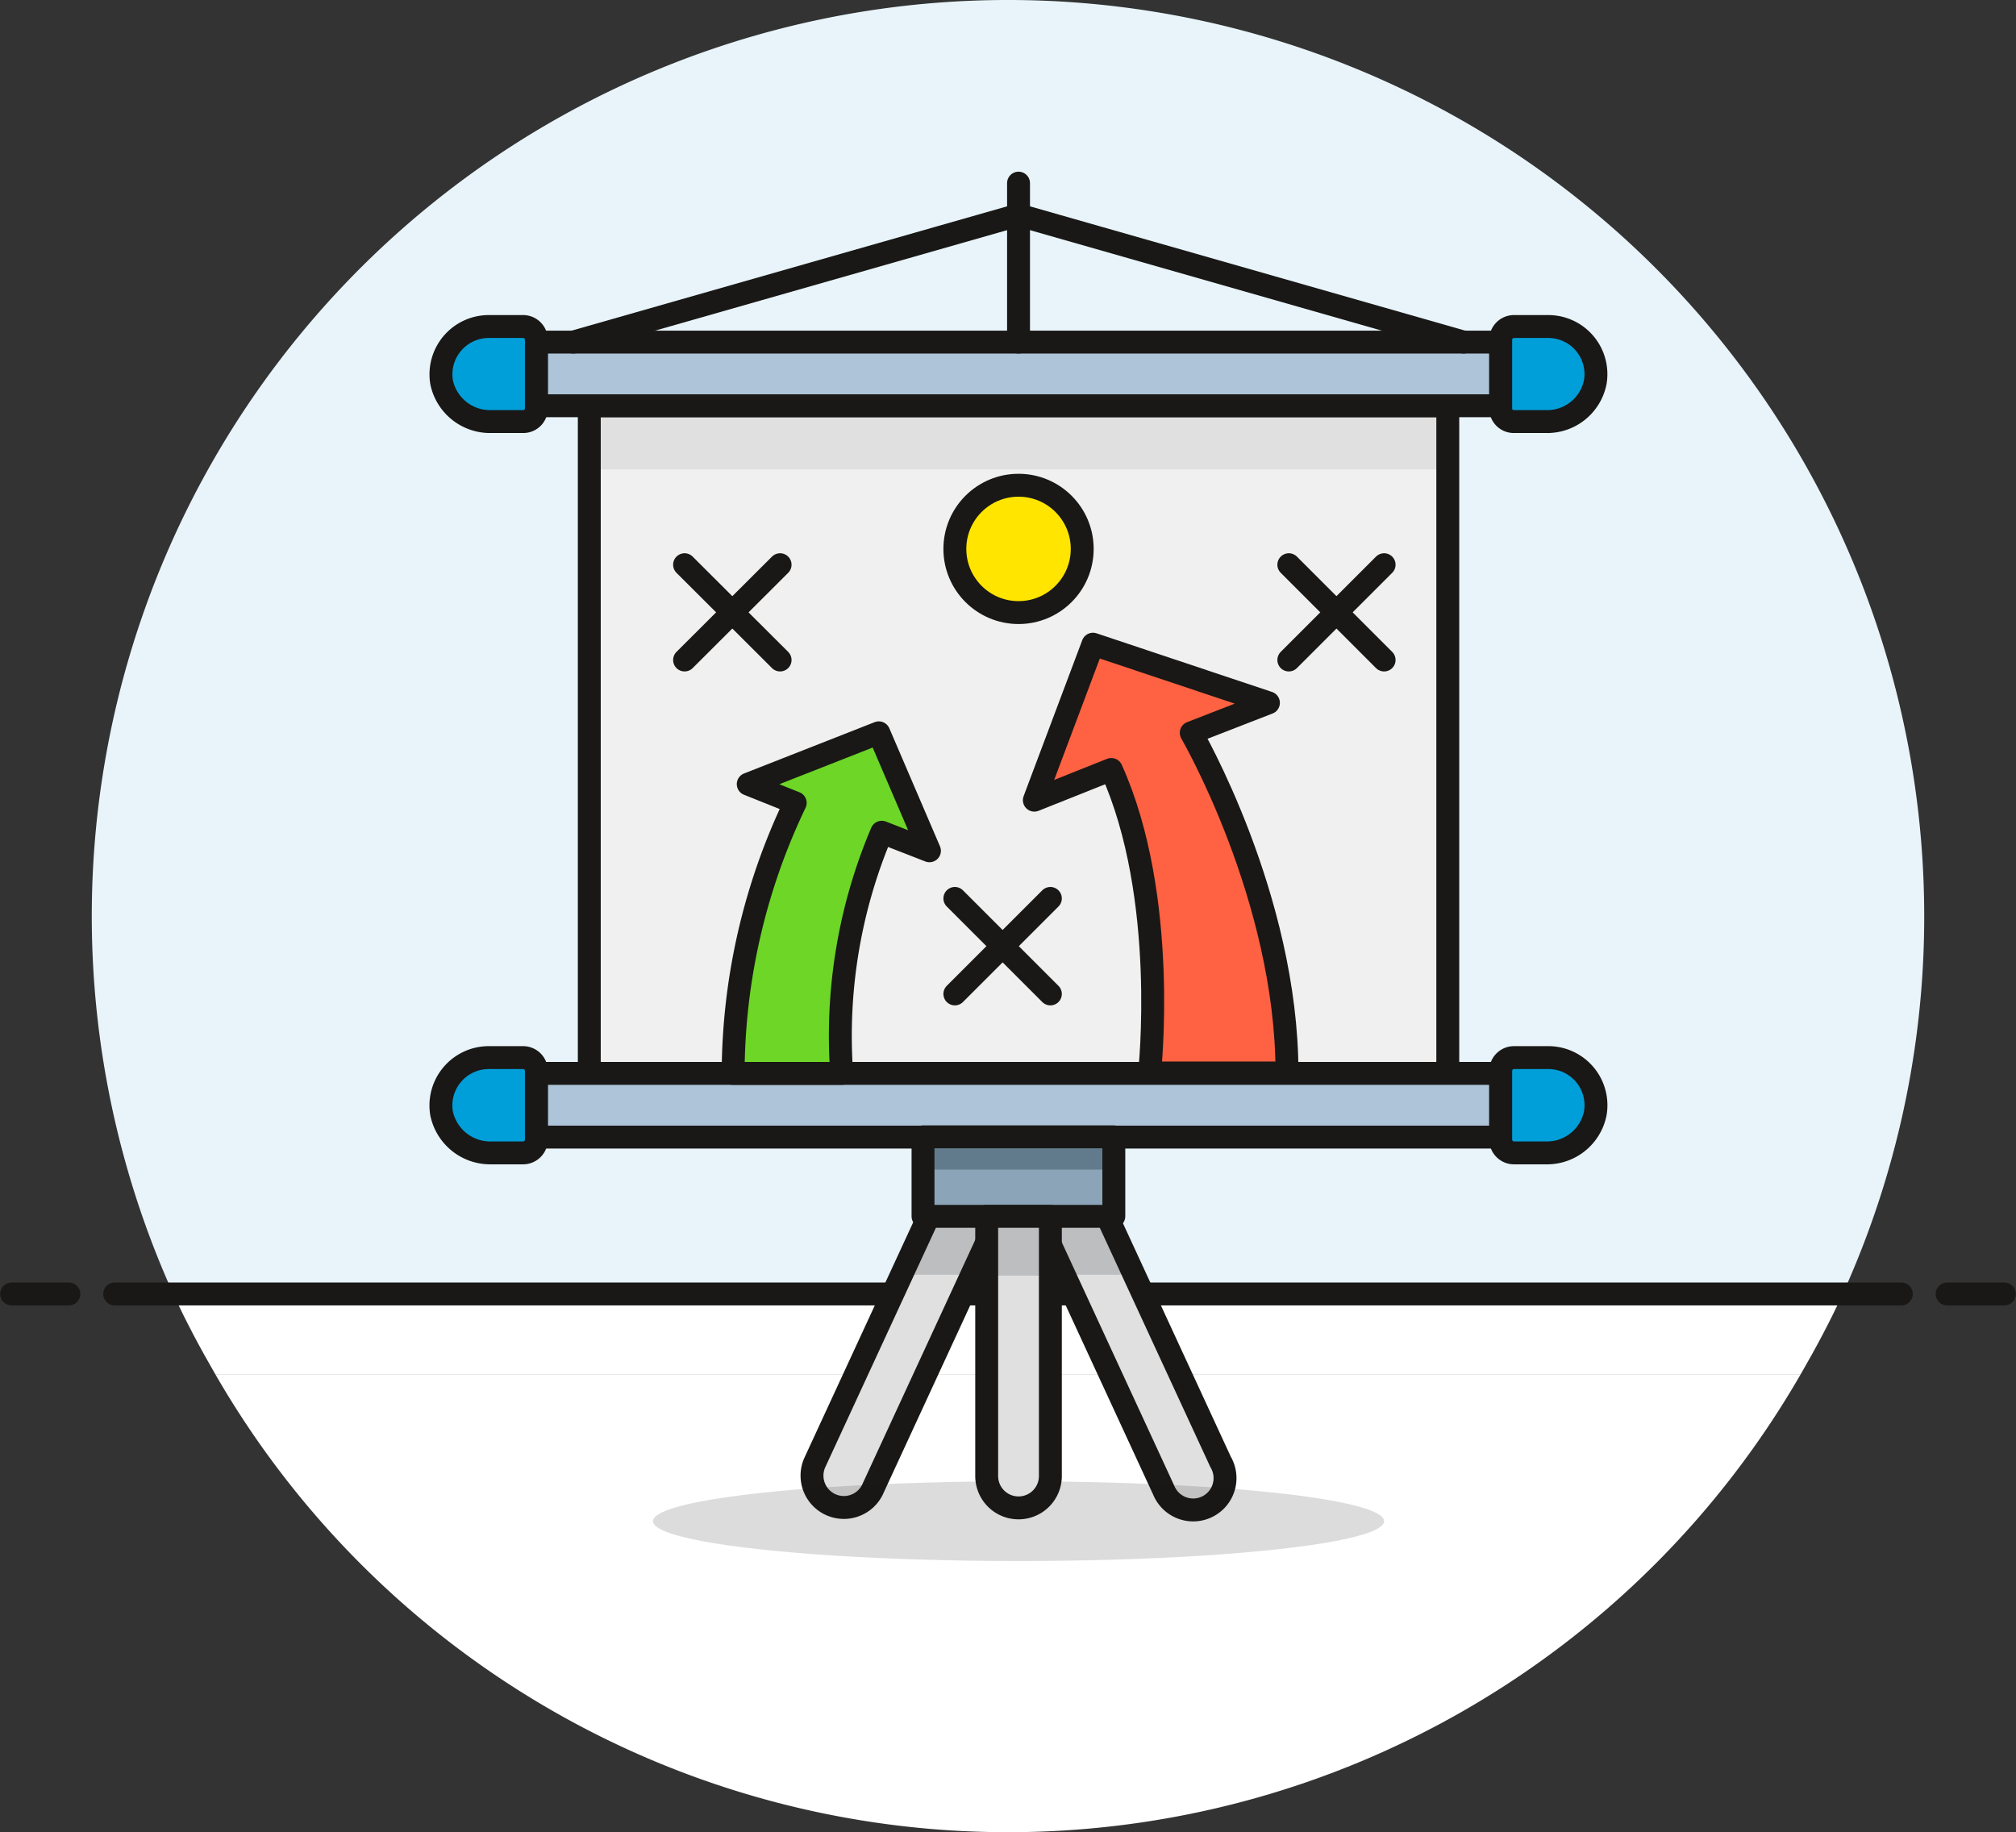 <svg version="1.1" viewBox="0 0 88.014 79.996" xmlns="http://www.w3.org/2000/svg"><rect x="0" y="0" width="88.014" height="79.996" fill="#333333" stroke="none"/><defs><style>.cls-1{fill:#fff;}.cls-2{fill:#e8f4fa;}.cls-3{fill:none;}.cls-10,.cls-11,.cls-12,.cls-3,.cls-8,.cls-9{stroke:#191816;stroke-linecap:round;stroke-linejoin:round;}.cls-4{fill:#e0e0e0;}.cls-5{fill:#bdbec0;}.cls-6{fill:#191816;opacity:0.15;}.cls-7{fill:#f0f0f0;}.cls-8{fill:#adc4d9;}.cls-9{fill:#009fd9;}.cls-10{fill:#ffe500;}.cls-11{fill:#6dd627;}.cls-12{fill:#ff6242;}.cls-13{fill:#8ca4b8;}.cls-14{fill:#627b8c;}</style></defs><title>23 business-plan-strategy</title><g transform="translate(-5.993 -16.004)" data-name="New Symbol 9"><path class="cls-1" d="m50 96a39.94 39.94 0 0034.61-20h-69.22a39.94 39.94 0 0034.61 20z" style="fill:#fff"/><path class="cls-1" d="m13.56 72.5c.55 1.2 1.17 2.36 1.83 3.5h69.22c.66-1.14 1.28-2.3 1.83-3.5z" style="fill:#fff"/><path class="cls-2" d="m90 56a40 40 0 10-76.44 16.5h72.88a39.85 39.85 0 003.56-16.5z" style="fill:#e8f4fa"/><line class="cls-3" x1="11" x2="89" y1="72.5" y2="72.5" style="fill:none;stroke-linecap:round;stroke-linejoin:round;stroke:#191816"/><line class="cls-3" x1="6.5" x2="9" y1="72.5" y2="72.5" style="fill:none;stroke-linecap:round;stroke-linejoin:round;stroke:#191816"/><line class="cls-3" x1="91" x2="93.5" y1="72.5" y2="72.5" style="fill:none;stroke-linecap:round;stroke-linejoin:round;stroke:#191816"/></g><path class="cls-4" d="m44.277 51.656-1.87 4h-3.07l2.45-5.3a1.393 1.393 0 112.49 1.25z" style="fill:#e0e0e0"/><path class="cls-4" d="m41.787 50.406a1.391 1.391 0 012.49 1.24l-6.2 13.42a1.391 1.391 0 01-2.49-1.24z" style="fill:#e0e0e0"/><path class="cls-5" d="m44.277 51.656-1.87 4h-3.07l2.45-5.3a1.393 1.393 0 112.49 1.25z" style="fill:#bdbec0"/><path class="cls-3" d="m41.787 50.406a1.391 1.391 0 012.49 1.24l-6.2 13.42a1.391 1.391 0 01-2.49-1.24z" style="fill:none;stroke-linecap:round;stroke-linejoin:round;stroke:#191816"/><path class="cls-4" d="m44.597 51.656 1.88 4h3.06l-2.45-5.3a1.4 1.4 0 00-1.86-.62 1.41 1.41 0 00-.63 1.92z" style="fill:#e0e0e0"/><path class="cls-4" d="m47.087 50.406a1.39 1.39 0 00-1.86-.62 1.38 1.38 0 00-.62 1.86l6.2 13.42a1.39 1.39 0 102.48-1.24z" style="fill:#e0e0e0"/><path class="cls-5" d="m44.597 51.656 1.88 4h3.06l-2.45-5.3a1.4 1.4 0 00-1.86-.62 1.41 1.41 0 00-.63 1.92z" style="fill:#bdbec0"/><path class="cls-3" d="m47.087 50.406a1.39 1.39 0 00-1.86-.62 1.38 1.38 0 00-.62 1.86l6.2 13.42a1.39 1.39 0 102.48-1.24z" style="fill:none;stroke-linecap:round;stroke-linejoin:round;stroke:#191816"/><ellipse class="cls-6" cx="44.467" cy="66.416" rx="15.96" ry="1.74" style="fill:#191816;opacity:.15"/><rect class="cls-7" x="25.727" y="17.716" width="37.48" height="29.15" style="fill:#f0f0f0"/><rect class="cls-4" x="25.727" y="17.716" width="37.48" height="2.78" style="fill:#e0e0e0"/><rect class="cls-3" x="25.727" y="17.716" width="37.48" height="29.15" style="fill:none;stroke-linecap:round;stroke-linejoin:round;stroke:#191816"/><rect class="cls-8" x="23.417" y="46.866" width="42.1" height="2.78" style="fill:#adc4d9;stroke-linecap:round;stroke-linejoin:round;stroke:#191816"/><path class="cls-9" d="m69.647 48.606a2.15 2.15 0 01-2.16 1.73h-1.39a.58.58 0 01-.58-.58v-3a.58.58 0 01.58-.58h1.5a2.08 2.08 0 012.05 2.43z" style="fill:#009fd9;stroke-linecap:round;stroke-linejoin:round;stroke:#191816"/><path class="cls-9" d="m19.277 48.606a2.17 2.17 0 002.17 1.73h1.39a.58.58 0 00.58-.58v-3a.58.58 0 00-.58-.58h-1.51a2.09 2.09 0 00-2.05 2.43z" style="fill:#009fd9;stroke-linecap:round;stroke-linejoin:round;stroke:#191816"/><rect class="cls-8" x="23.417" y="14.936" width="42.1" height="2.78" style="fill:#adc4d9;stroke-linecap:round;stroke-linejoin:round;stroke:#191816"/><path class="cls-9" d="m69.647 16.676a2.14 2.14 0 01-2.16 1.73h-1.39a.57.57 0 01-.58-.57v-3a.58.58 0 01.58-.58h1.5a2.08 2.08 0 012.05 2.42z" style="fill:#009fd9;stroke-linecap:round;stroke-linejoin:round;stroke:#191816"/><path class="cls-9" d="m19.277 16.676a2.16 2.16 0 002.17 1.73h1.39a.57.57 0 00.58-.57v-3a.58.58 0 00-.58-.58h-1.51a2.09 2.09 0 00-2.05 2.42z" style="fill:#009fd9;stroke-linecap:round;stroke-linejoin:round;stroke:#191816"/><polyline class="cls-3" transform="translate(-5.993 -16.004)" points="31.02 30.94 50.46 25.39 69.89 30.94" style="fill:none;stroke-linecap:round;stroke-linejoin:round;stroke:#191816"/><line class="cls-3" x1="44.467" x2="44.467" y1="7.996" y2="14.936" style="fill:none;stroke-linecap:round;stroke-linejoin:round;stroke:#191816"/><circle class="cls-10" cx="44.467" cy="23.966" r="2.78" style="fill:#ffe500;stroke-linecap:round;stroke-linejoin:round;stroke:#191816"/><path class="cls-11" d="m40.577 37.146-2.21-5.15-5.7 2.24 2.05.82a27.51 27.51 0 00-2.71 11.81h4.74a22.74 22.74 0 011.75-10.53z" style="fill:#6dd627;stroke-linecap:round;stroke-linejoin:round;stroke:#191816"/><path class="cls-12" d="m45.157 34.936 2.56-6.81 7.66 2.56-3.37 1.31s4.18 7.18 4.18 14.85h-6s.85-7.67-1.67-13.25z" style="fill:#ff6242;stroke-linecap:round;stroke-linejoin:round;stroke:#191816"/><line class="cls-3" x1="41.687" x2="45.857" y1="39.226" y2="43.396" style="fill:none;stroke-linecap:round;stroke-linejoin:round;stroke:#191816"/><line class="cls-3" x1="45.857" x2="41.687" y1="39.226" y2="43.396" style="fill:none;stroke-linecap:round;stroke-linejoin:round;stroke:#191816"/><line class="cls-3" x1="56.267" x2="60.427" y1="24.656" y2="28.816" style="fill:none;stroke-linecap:round;stroke-linejoin:round;stroke:#191816"/><line class="cls-3" x1="60.427" x2="56.267" y1="24.656" y2="28.816" style="fill:none;stroke-linecap:round;stroke-linejoin:round;stroke:#191816"/><line class="cls-3" x1="29.887" x2="34.057" y1="24.656" y2="28.816" style="fill:none;stroke-linecap:round;stroke-linejoin:round;stroke:#191816"/><line class="cls-3" x1="34.057" x2="29.887" y1="24.656" y2="28.816" style="fill:none;stroke-linecap:round;stroke-linejoin:round;stroke:#191816"/><rect class="cls-13" x="40.297" y="49.636" width="8.33" height="3.47" style="fill:#8ca4b8"/><rect class="cls-14" x="40.297" y="49.636" width="8.33" height="1.43" style="fill:#627b8c"/><rect class="cls-3" x="40.297" y="49.636" width="8.33" height="3.47" style="fill:none;stroke-linecap:round;stroke-linejoin:round;stroke:#191816"/><path class="cls-4" d="m45.857 53.106h-2.78v11.34a1.39 1.39 0 102.78 0z" style="fill:#e0e0e0"/><rect class="cls-5" x="43.077" y="53.106" width="2.78" height="2.59" style="fill:#bdbec0"/><path class="cls-3" d="m45.857 53.106h-2.78v11.34a1.39 1.39 0 102.78 0z" style="fill:none;stroke-linecap:round;stroke-linejoin:round;stroke:#191816"/></svg>
